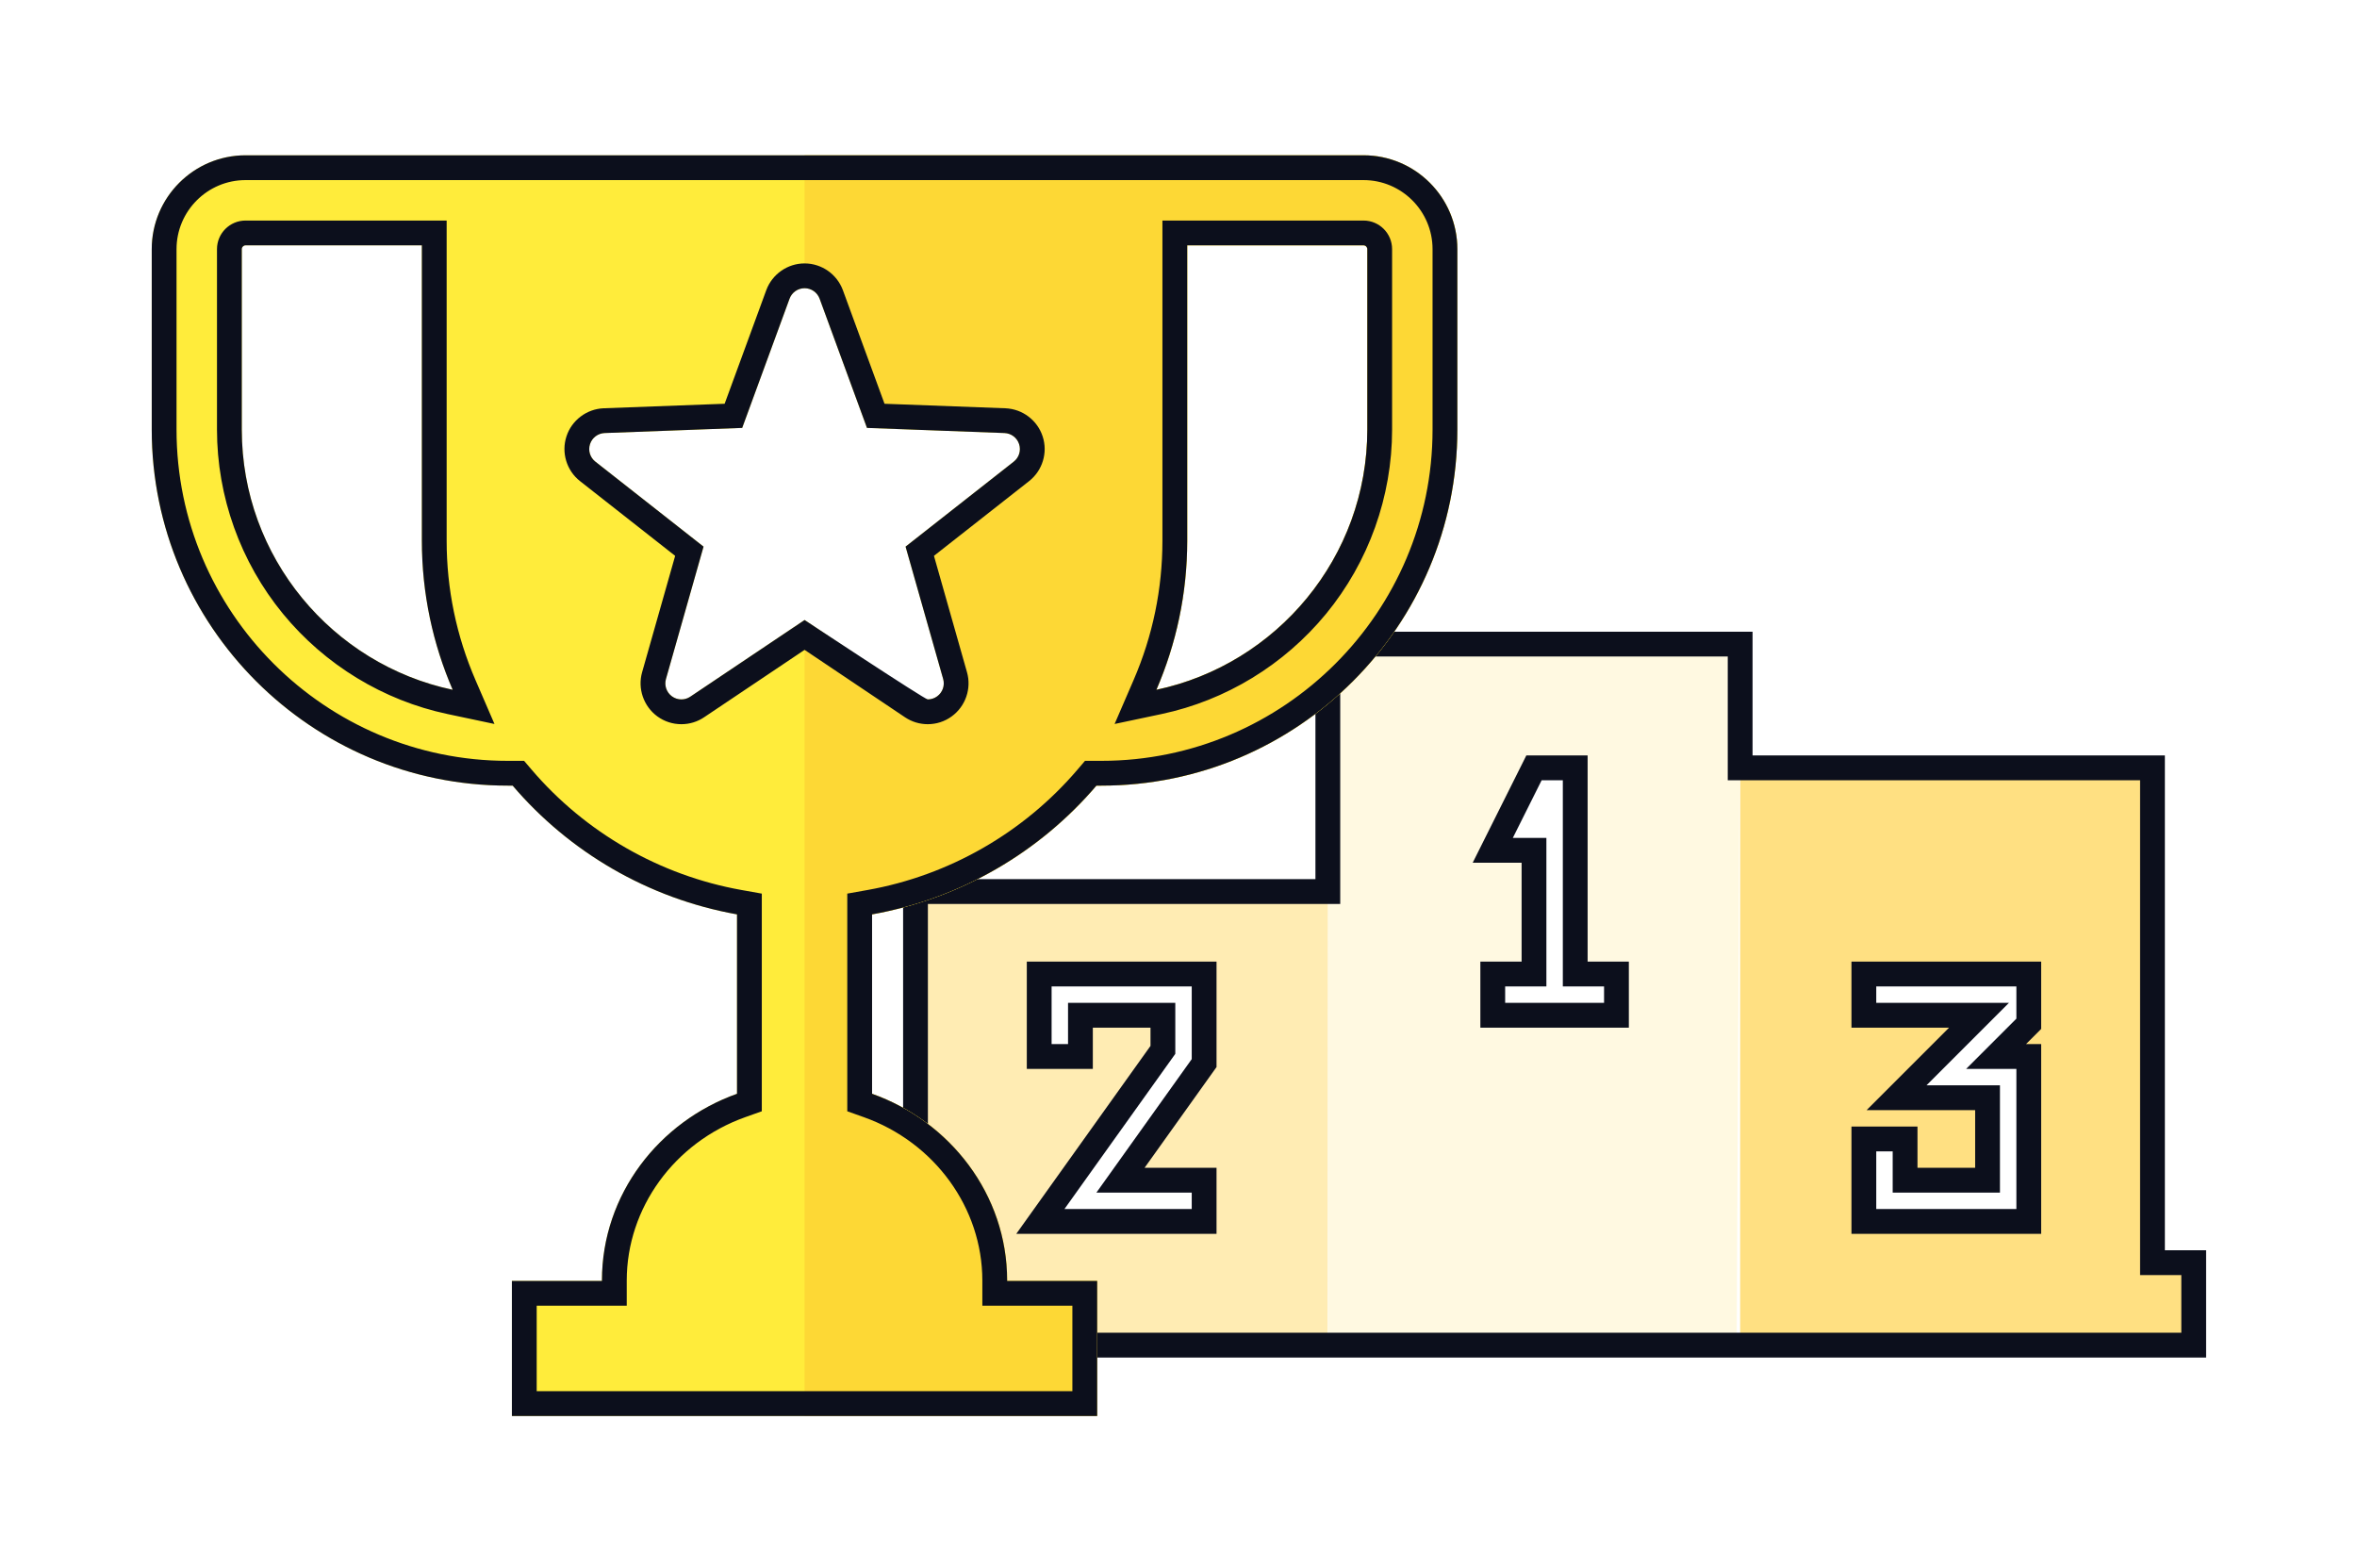 <?xml version="1.0" encoding="UTF-8"?>
<svg width="466px" height="310px" viewBox="0 0 466 310" version="1.1" xmlns="http://www.w3.org/2000/svg" xmlns:xlink="http://www.w3.org/1999/xlink">
    <!-- Generator: sketchtool 40 (33762) - http://www.bohemiancoding.com/sketch -->
    <title>5C4454A4-FE59-4C52-BA26-65EEF31EF502</title>
    <desc>Created with sketchtool.</desc>
    <defs>
        <filter x="-50%" y="-50%" width="200%" height="200%" filterUnits="objectBoundingBox" id="filter-1">
            <feOffset dx="0" dy="0" in="SourceAlpha" result="shadowOffsetOuter1"></feOffset>
            <feGaussianBlur stdDeviation="15" in="shadowOffsetOuter1" result="shadowBlurOuter1"></feGaussianBlur>
            <feColorMatrix values="0 0 0 0 0   0 0 0 0 0   0 0 0 0 0  0 0 0 0.197 0" type="matrix" in="shadowBlurOuter1" result="shadowMatrixOuter1"></feColorMatrix>
            <feMerge>
                <feMergeNode in="shadowMatrixOuter1"></feMergeNode>
                <feMergeNode in="SourceGraphic"></feMergeNode>
            </feMerge>
        </filter>
    </defs>
    <g id="Landing-Page" stroke="none" stroke-width="1" fill="none" fill-rule="evenodd">
        <g id="01_Landing_Page_Desktop" transform="translate(-877, -1173)">
            <g id="How-it-Works" transform="translate(60, 985)">
                <g id="Tournaments" transform="translate(0, 218)">
                    <g filter="url(#filter-1)" transform="translate(847, 0)">
                        <path d="M289.589,170.707 L281.437,170.707 L273.285,170.707 L265.133,170.707 L265.133,162.555 L273.285,162.555 L273.285,138.099 L265.133,138.099 L273.285,121.795 L281.437,121.795 L281.437,162.555 L289.589,162.555 L289.589,170.707 Z M314.045,97.339 L232.524,97.339 L232.525,235.923 L313.353,235.923 L314.045,97.339 Z" id="Fill-1" fill="#FFF9E1"></path>
                        <path d="M371.109,172.395 L364.645,178.859 L371.109,178.859 L371.109,187.011 L371.109,211.467 L346.654,211.467 L338.501,211.467 L338.501,203.315 L338.501,195.163 L346.654,195.163 L346.654,203.315 L362.957,203.315 L362.957,187.011 L344.966,187.011 L361.27,170.707 L338.501,170.707 L338.501,162.555 L371.109,162.555 L371.109,172.395 Z M395.566,219.619 L395.566,121.794 L314.045,121.794 L314.045,235.924 L403.718,235.924 L403.718,219.619 L395.566,219.619 Z" id="Fill-2" fill="#FFE082"></path>
                        <path d="M208.068,180.165 L191.533,203.316 L208.068,203.316 L208.068,211.468 L175.691,211.468 L199.916,177.553 L199.916,170.707 L183.612,170.707 L183.612,178.859 L175.459,178.859 L175.459,162.555 L208.068,162.555 L208.068,180.165 Z M232.524,146.251 L151.004,146.251 L151.004,219.62 L142.852,219.62 L142.852,235.924 L232.471,235.924 L232.524,146.251 Z" id="Fill-3" fill="#FFECB3"></path>
                        <path d="M230.074,94.887 L230.074,143.8 L148.553,143.8 L148.553,217.169 L140.401,217.169 L140.401,238.375 L406.169,238.375 L406.169,217.169 L398.016,217.169 L398.016,119.344 L316.496,119.344 L316.496,94.887 L230.074,94.887 Z M145.303,222.071 L153.454,222.071 L153.454,148.702 L234.975,148.702 L234.975,99.789 L311.594,99.789 L311.594,124.246 L393.115,124.246 L393.115,222.071 L401.267,222.071 L401.267,233.473 L145.303,233.473 L145.303,222.071 Z M271.77,119.344 L261.167,140.55 L270.834,140.55 L270.834,160.104 L262.681,160.104 L262.681,173.158 L292.039,173.158 L292.039,160.104 L283.887,160.104 L283.887,119.344 L271.77,119.344 Z M274.799,124.246 L278.986,124.246 L278.986,165.006 L287.138,165.006 L287.138,168.256 L267.583,168.256 L267.583,165.006 L275.735,165.006 L275.735,135.648 L269.099,135.648 L274.799,124.246 Z M336.05,160.104 L336.05,173.158 L355.352,173.158 L339.048,189.462 L360.506,189.462 L360.506,200.865 L349.104,200.865 L349.104,192.711 L336.05,192.711 L336.05,213.918 L373.56,213.918 L373.56,176.408 L370.562,176.408 L373.56,173.41 L373.56,160.104 L336.05,160.104 Z M340.952,165.006 L368.658,165.006 L368.658,171.379 L358.728,181.31 L368.658,181.31 L368.658,209.016 L340.952,209.016 L340.952,197.614 L344.202,197.614 L344.202,205.766 L365.408,205.766 L365.408,184.56 L350.884,184.56 L367.188,168.256 L340.952,168.256 L340.952,165.006 Z M173.008,160.104 L173.008,181.31 L186.062,181.31 L186.062,173.158 L197.465,173.158 L197.465,176.767 L170.928,213.918 L210.519,213.918 L210.519,200.865 L196.295,200.865 L210.519,180.95 L210.519,160.104 L173.008,160.104 Z M177.911,165.006 L205.617,165.006 L205.617,179.38 L186.771,205.766 L205.617,205.766 L205.617,209.016 L180.453,209.016 L202.367,178.338 L202.367,168.256 L181.161,168.256 L181.161,176.408 L177.911,176.408 L177.911,165.006 Z" id="Fill-4" fill="#0C0F1C"></path>
                        <g id="Group-14" transform="translate(0, 0.63)">
                            <g id="Group-7" fill="#FFEC3B">
                                <path d="M240.328,54.294 C240.328,79.555 222.412,100.703 198.63,105.736 C202.542,96.687 204.723,86.734 204.723,76.268 L204.723,17.873 L239.58,17.873 C239.989,17.873 240.328,18.212 240.328,18.621 L240.328,54.294 Z M170.432,60.631 L149.04,77.434 L156.472,103.606 C156.837,104.884 156.359,106.249 155.281,107.031 C154.212,107.813 152.76,107.839 151.657,107.1 L129.073,91.941 L106.473,107.1 C105.378,107.839 103.926,107.813 102.849,107.031 C101.779,106.249 101.302,104.884 101.667,103.606 L109.098,77.434 L87.707,60.631 C86.663,59.814 86.237,58.432 86.655,57.163 C87.064,55.903 88.219,55.033 89.541,54.981 L116.739,53.964 L126.101,28.425 C126.562,27.174 127.744,26.348 129.073,26.348 C130.403,26.348 131.585,27.174 132.047,28.425 L141.407,53.964 L168.598,54.981 C169.919,55.033 171.075,55.903 171.484,57.163 C171.901,58.432 171.475,59.814 170.432,60.631 L170.432,60.631 Z M17.802,54.294 L17.802,18.621 C17.802,18.212 18.141,17.873 18.55,17.873 L53.406,17.873 L53.406,76.268 C53.406,86.734 55.587,96.687 59.5,105.736 C35.717,100.703 17.802,79.555 17.802,54.294 L17.802,54.294 Z M239.58,0.071 L18.55,0.071 C8.319,0.071 -7.00280112e-05,8.39 -7.00280112e-05,18.621 L-7.00280112e-05,54.294 C-7.00280112e-05,93.105 31.58,124.685 70.391,124.685 L71.356,124.685 C82.526,137.776 98.103,146.99 115.714,150.137 L115.714,185.602 C100.344,191.07 89.01,205.455 89.01,222.518 L89.01,222.597 L71.208,222.597 L71.208,249.3 L186.921,249.3 L186.921,222.597 L169.12,222.597 L169.12,222.518 C169.12,205.455 157.785,191.07 142.417,185.602 L142.417,150.137 C160.027,146.99 175.604,137.776 186.774,124.685 L187.739,124.685 C226.55,124.685 258.129,93.105 258.129,54.294 L258.129,18.621 C258.129,8.39 249.811,0.071 239.58,0.071 L239.58,0.071 Z" id="Fill-5"></path>
                            </g>
                            <g id="Group-10" transform="translate(128.852, 0)" fill="#FDD835">
                                <path d="M111.476,54.294 C111.476,79.555 93.561,100.703 69.779,105.736 C73.69,96.687 75.872,86.734 75.872,76.268 L75.872,17.873 L110.728,17.873 C111.137,17.873 111.476,18.212 111.476,18.621 L111.476,54.294 Z M110.728,0.071 L0.219,0.071 L0.219,21.446 C0.22,21.446 0.221,21.446 0.222,21.446 C3.587,21.446 6.63,23.57 7.795,26.731 L16.027,49.189 L39.929,50.082 C43.303,50.216 46.258,52.454 47.295,55.651 C48.345,58.842 47.267,62.402 44.605,64.489 L25.802,79.257 L32.336,102.267 C33.26,105.502 32.044,109.013 29.309,110.998 C27.937,112.002 26.293,112.539 24.571,112.539 C22.966,112.539 21.412,112.067 20.078,111.174 L0.221,97.845 L0.219,97.846 L0.219,249.3 L58.07,249.3 L58.07,222.597 L40.268,222.597 L40.268,222.518 C40.268,205.455 28.933,191.07 13.565,185.602 L13.565,150.137 C31.176,146.99 46.752,137.776 57.922,124.685 L58.887,124.685 C97.698,124.685 129.278,93.105 129.278,54.294 L129.278,18.621 C129.278,8.39 120.959,0.071 110.728,0.071 L110.728,0.071 Z" id="Fill-8"></path>
                            </g>
                            <g id="Group-13" fill="#0C0F1C">
                                <path d="M104.714,107.637 C104.059,107.637 103.405,107.434 102.849,107.031 C101.78,106.249 101.302,104.884 101.666,103.606 L109.098,77.434 L87.706,60.631 C86.663,59.814 86.237,58.432 86.655,57.163 C87.064,55.903 88.219,55.033 89.54,54.981 L116.739,53.964 L126.101,28.425 C126.562,27.174 127.744,26.348 129.074,26.348 C130.403,26.348 131.585,27.174 132.047,28.425 L141.408,53.964 L168.598,54.981 C169.919,55.033 171.075,55.903 171.484,57.163 C171.901,58.432 171.475,59.814 170.433,60.631 L149.04,77.434 L156.472,103.606 C156.837,104.884 156.359,106.249 155.281,107.031 C154.729,107.434 154.077,107.637 153.422,107.637 C152.807,107.637 129.074,91.941 129.074,91.941 L106.473,107.1 C105.943,107.458 105.329,107.637 104.714,107.637 M59.5,105.736 C35.717,100.703 17.802,79.554 17.802,54.294 L17.802,18.621 C17.802,18.212 18.141,17.873 18.55,17.873 L53.406,17.873 L53.406,76.268 C53.406,86.734 55.588,96.687 59.5,105.736 M198.63,105.736 C202.542,96.687 204.724,86.734 204.724,76.268 L204.724,17.873 L239.58,17.873 C239.989,17.873 240.328,18.212 240.328,18.621 L240.328,54.294 C240.328,79.554 222.412,100.703 198.63,105.736 M239.58,0.071 L18.55,0.071 C8.319,0.071 -0,8.39 -0,18.621 L-0,54.294 C-0,93.105 31.58,124.685 70.391,124.685 L71.356,124.685 C82.526,137.776 98.103,146.99 115.713,150.137 L115.713,185.603 C100.345,191.069 89.01,205.455 89.01,222.518 L89.01,222.597 L71.208,222.597 L71.208,249.3 L186.921,249.3 L186.921,222.597 L169.12,222.597 L169.12,222.518 C169.12,205.455 157.785,191.069 142.416,185.603 L142.416,150.137 C160.027,146.99 175.603,137.776 186.774,124.685 L187.739,124.685 C226.55,124.685 258.13,93.105 258.13,54.294 L258.13,18.621 C258.13,8.39 249.811,0.071 239.58,0.071 M113.269,49.189 L89.346,50.082 C85.984,50.216 83.029,52.454 81.998,55.631 C80.941,58.843 82.02,62.404 84.678,64.486 L103.484,79.257 L96.953,102.26 C96.031,105.491 97.236,108.998 99.969,110.998 C101.358,112.006 102.998,112.539 104.714,112.539 C106.325,112.539 107.882,112.063 109.204,111.172 L129.073,97.845 L148.93,111.174 C150.264,112.067 151.817,112.539 153.422,112.539 C155.145,112.539 156.789,112.002 158.16,110.998 C160.895,109.013 162.111,105.502 161.187,102.267 L154.653,79.257 L173.456,64.489 C176.118,62.402 177.197,58.842 176.147,55.652 C175.11,52.454 172.155,50.216 168.781,50.082 L144.878,49.189 L136.646,26.731 C135.482,23.57 132.438,21.446 129.074,21.446 C125.708,21.446 122.666,23.57 121.498,26.738 L113.269,49.189 M67.762,112.495 L63.999,103.791 C60.223,95.056 58.308,85.796 58.308,76.268 L58.308,17.873 L58.308,12.971 L53.406,12.971 L18.55,12.971 C15.435,12.971 12.9,15.506 12.9,18.621 L12.9,54.294 C12.9,67.535 17.533,80.469 25.944,90.712 C34.234,100.806 45.791,107.846 58.485,110.532 L67.762,112.495 M190.367,112.495 L199.645,110.532 C212.339,107.846 223.895,100.806 232.185,90.712 C240.597,80.469 245.229,67.535 245.229,54.294 L245.229,18.621 C245.229,15.506 242.695,12.971 239.58,12.971 L204.724,12.971 L199.822,12.971 L199.822,17.873 L199.822,76.268 C199.822,85.796 197.907,95.056 194.13,103.791 L190.367,112.495 M239.58,4.973 C247.106,4.973 253.228,11.096 253.228,18.621 L253.228,54.294 C253.228,90.405 223.849,119.783 187.739,119.783 L186.774,119.783 L184.512,119.783 L183.045,121.504 C172.401,133.978 157.666,142.432 141.554,145.311 L137.514,146.033 L137.514,150.137 L137.514,185.603 L137.514,189.061 L140.774,190.221 C154.796,195.209 164.218,208.189 164.218,222.518 L164.218,222.597 L164.218,227.499 L169.12,227.499 L182.019,227.499 L182.019,244.398 L76.11,244.398 L76.11,227.499 L89.01,227.499 L93.912,227.499 L93.912,222.597 L93.912,222.518 C93.912,208.189 103.334,195.209 117.356,190.221 L120.615,189.061 L120.615,185.603 L120.615,150.137 L120.615,146.033 L116.575,145.311 C100.463,142.432 85.729,133.978 75.085,121.504 L73.617,119.783 L71.356,119.783 L70.391,119.783 C34.28,119.783 4.902,90.405 4.902,54.294 L4.902,18.621 C4.902,11.096 11.024,4.973 18.55,4.973 L239.58,4.973" id="Fill-11"></path>
                            </g>
                        </g>
                    </g>
                </g>
            </g>
        </g>
    </g>
</svg>
